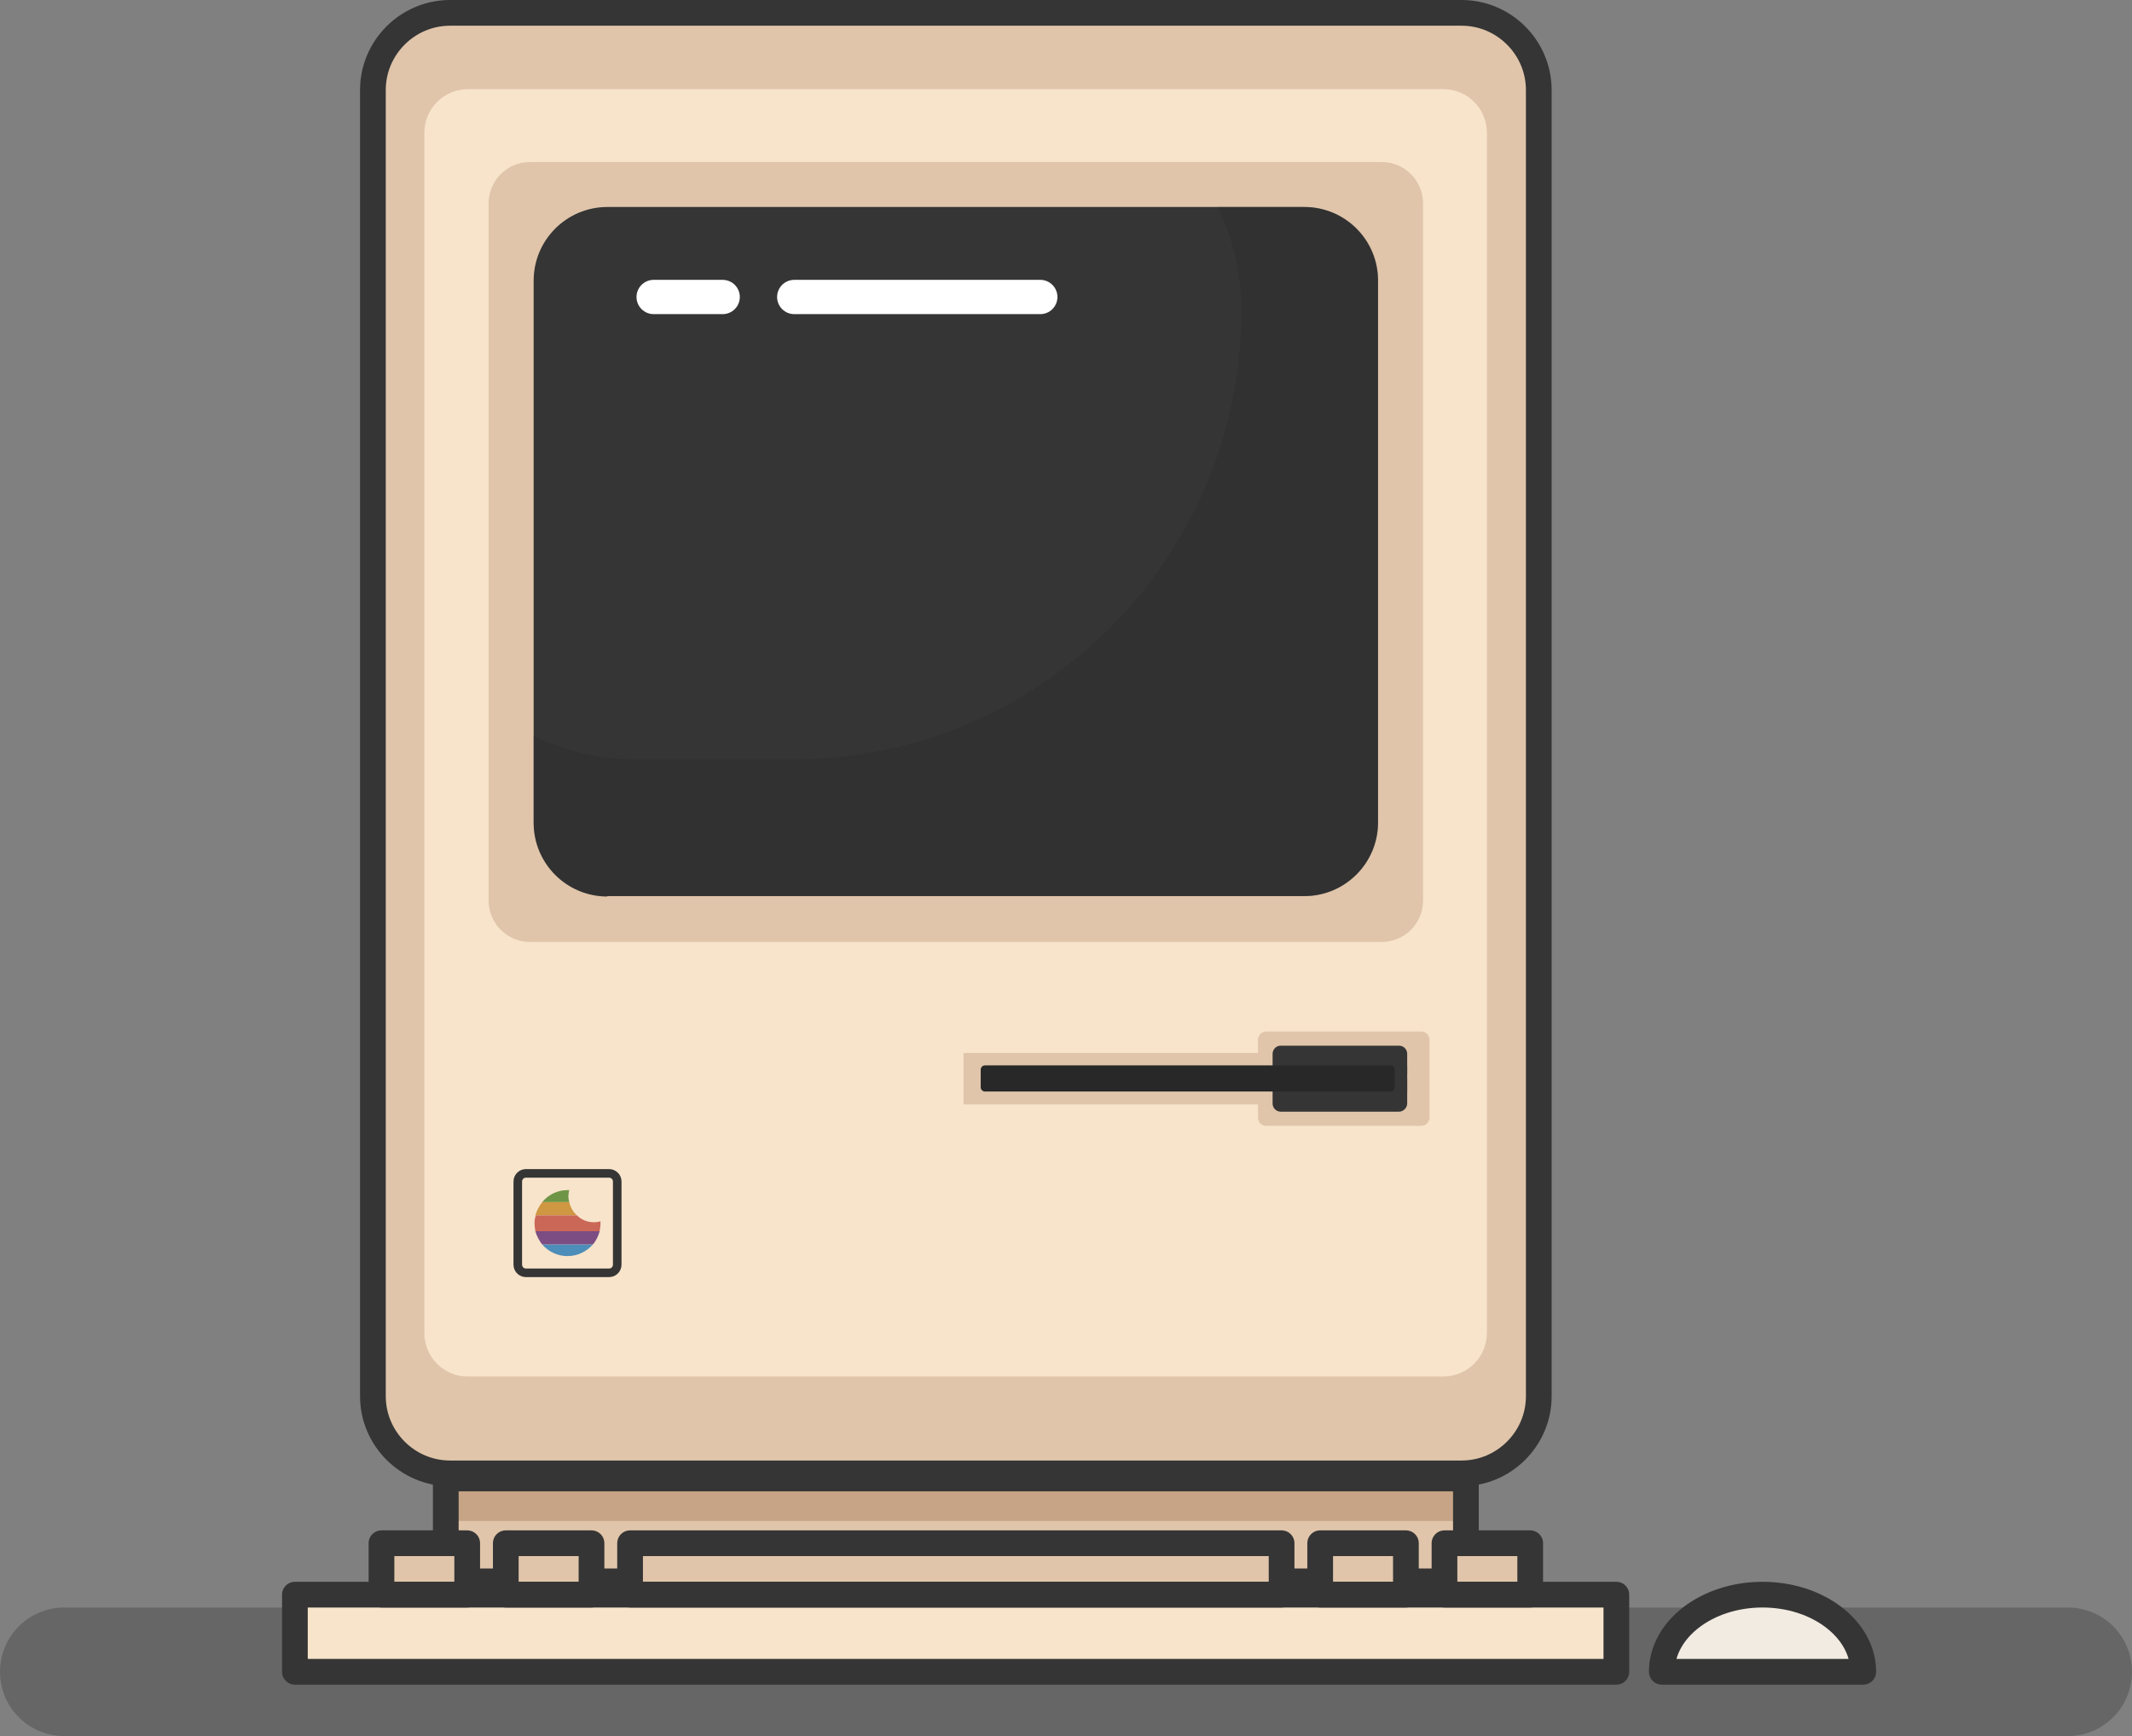 <?xml version="1.0" encoding="utf-8"?>
<!-- Generator: Adobe Illustrator 23.0.5, SVG Export Plug-In . SVG Version: 6.00 Build 0)  -->
<svg version="1.1" id="Layer_1" xmlns="http://www.w3.org/2000/svg" xmlns:xlink="http://www.w3.org/1999/xlink" x="0px" y="0px"
	 viewBox="0 0 497.4 405.1" style="enable-background:new 0 0 497.4 405.1;" xml:space="preserve">
<rect x="0" y="0" width="497.4" height="405.1" fill="#808080" stroke="none"/>
<style type="text/css">
	.st0{opacity:0.34;fill:#353535;enable-background:new    ;}
	.st1{fill:#F7E4CB;}
	.st2{fill:#E0C5AA;}
	.st3{fill:none;stroke:#353535;stroke-width:6;stroke-linecap:round;stroke-linejoin:round;stroke-miterlimit:10;}
	.st4{fill:#353535;}
	.st5{opacity:0.3;fill:#282828;enable-background:new    ;}
	.st6{fill:none;stroke:#353535;stroke-width:2;stroke-linecap:round;stroke-linejoin:round;stroke-miterlimit:10;}
	.st7{fill:#F2EBE1;}
	.st8{fill:#C6A485;}
	.st9{fill:#CF9742;}
	.st10{fill:#6E9546;}
	.st11{fill:#7C4D83;}
	.st12{fill:#4D8DB9;}
	.st13{fill:#CB6757;}
	.st14{fill:none;stroke:#FFFFFF;stroke-width:8;stroke-linecap:round;stroke-linejoin:round;stroke-miterlimit:10;}
	.st15{fill:#282828;}
</style>
<g>
	<path id="XMLID_38_" class="st0" d="M482.4,405.1H15c-8.3,0-15-6.7-15-15l0,0c0-8.3,6.7-15,15-15h467.4c8.3,0,15,6.7,15,15l0,0
		C497.4,398.4,490.7,405.1,482.4,405.1z"/>
	<path id="XMLID_19_" class="st1" d="M341,343.8H105c-9.9,0-18-8.1-18-18V21c0-9.9,8.1-18,18-18h236c9.9,0,18,8.1,18,18v304.8
		C359,335.7,350.9,343.8,341,343.8z"/>
	<path id="XMLID_30_" class="st2" d="M341,343.8H105c-9.9,0-18-8.1-18-18V21c0-9.9,8.1-18,18-18h236c9.9,0,18,8.1,18,18v304.8
		C359,335.7,350.9,343.8,341,343.8z"/>
	<path id="XMLID_31_" class="st1" d="M99,311V31c0-5.7,4.6-10.2,10.2-10.2h227.5c5.7,0,10.2,4.6,10.2,10.2v280
		c0,5.7-4.6,10.2-10.2,10.2H109.3C103.6,321.3,99,316.7,99,311z"/>
	<path id="XMLID_1_" class="st3" d="M341,343.8H105c-9.9,0-18-8.1-18-18V21c0-9.9,8.1-18,18-18h236c9.9,0,18,8.1,18,18v304.8
		C359,335.7,350.9,343.8,341,343.8z"/>
	<path id="XMLID_34_" class="st2" d="M123.7,219.8c-5.4,0-9.7-4.3-9.7-9.7V47.5c0-5.4,4.3-9.7,9.7-9.7h198.6c5.4,0,9.7,4.3,9.7,9.7
		v162.6c0,5.4-4.3,9.7-9.7,9.7H123.7z"/>
	<path id="XMLID_22_" class="st4" d="M141.7,209.2c-9.5,0-17.2-7.7-17.2-17.2V65.5c0-9.5,7.7-17.2,17.2-17.2h162.6
		c9.5,0,17.2,7.7,17.2,17.2v126.4c0,9.5-7.7,17.2-17.2,17.2H141.7V209.2z"/>
	<path id="XMLID_39_" class="st5" d="M304.3,48.3h-20.2c3.5,7.3,5.5,15.5,5.5,24.2l0,0c0,57.8-46.9,104.7-104.7,104.7h-36.2
		c-8.7,0-16.9-2-24.2-5.5v20.2c0,9.5,7.7,17.2,17.2,17.2h162.6c9.5,0,17.2-7.7,17.2-17.2V65.5C321.6,56,313.9,48.3,304.3,48.3z"/>
	<path id="XMLID_7_" class="st2" d="M293.5,260.8v-3.1h-68.7v-12h68.7v-3.1c0-1,0.8-1.9,1.9-1.9h36.2c1,0,1.9,0.8,1.9,1.9v18.2
		c0,1-0.8,1.9-1.9,1.9h-36.2C294.3,262.7,293.5,261.9,293.5,260.8z"/>
	<rect id="XMLID_10_" x="324" y="248.7" class="st4" width="4.3" height="6"/>
	<path id="XMLID_5_" class="st6" d="M142.1,297h-19.4c-1,0-1.9-0.8-1.9-1.9v-19.4c0-1,0.8-1.9,1.9-1.9h19.4c1,0,1.9,0.8,1.9,1.9
		v19.4C144,296.1,143.2,297,142.1,297z"/>
	<path id="XMLID_4_" class="st7" d="M387.7,390.1c0-9.9,10.5-18,23.5-18s23.5,8.1,23.5,18H387.7z"/>
	<path id="XMLID_14_" class="st3" d="M387.7,390.1c0-9.9,10.5-18,23.5-18s23.5,8.1,23.5,18H387.7z"/>
	<rect id="XMLID_24_" x="104" y="345" class="st2" width="238" height="24"/>
	<rect id="XMLID_12_" x="104" y="345" class="st8" width="238" height="9.9"/>
	<rect id="XMLID_9_" x="104" y="345" class="st3" width="238" height="24"/>
	<rect id="XMLID_29_" x="147" y="360.1" class="st2" width="152" height="12"/>
	<rect id="XMLID_28_" x="337" y="360.1" class="st2" width="20" height="12"/>
	<rect id="XMLID_27_" x="308" y="360.1" class="st2" width="20" height="12"/>
	<rect id="XMLID_26_" x="118" y="360.1" class="st2" width="20" height="12"/>
	<rect id="XMLID_25_" x="89" y="360.1" class="st2" width="20" height="12"/>
	<rect id="XMLID_23_" x="68.8" y="372.1" class="st1" width="308.3" height="18"/>
	<rect id="XMLID_11_" x="68.8" y="372.1" class="st3" width="308.3" height="18"/>
	<rect id="XMLID_13_" x="147" y="360.1" class="st3" width="152" height="12"/>
	<rect id="XMLID_15_" x="337" y="360.1" class="st3" width="20" height="12"/>
	<rect id="XMLID_16_" x="308" y="360.1" class="st3" width="20" height="12"/>
	<rect id="XMLID_18_" x="118" y="360.1" class="st3" width="20" height="12"/>
	<rect id="XMLID_17_" x="89" y="360.1" class="st3" width="20" height="12"/>
	<path id="XMLID_37_" class="st9" d="M134.6,283.6c-0.9-0.8-1.5-1.9-1.8-3.1h-6.3c-0.7,0.9-1.3,2-1.6,3.1H134.6z"/>
	<path id="XMLID_55_" class="st10" d="M132.6,279.2c0-0.5,0.1-1.1,0.2-1.5c-0.1,0-0.3,0-0.4,0c-2.4,0-4.5,1.1-5.9,2.8h6.3
		C132.7,280,132.6,279.6,132.6,279.2z"/>
	<path id="XMLID_59_" class="st11" d="M126.5,290.4h11.8c0.8-0.9,1.3-2,1.6-3.1h-15C125.2,288.4,125.8,289.5,126.5,290.4z"/>
	<path id="XMLID_61_" class="st12" d="M132.4,293.1c2.4,0,4.5-1.1,5.9-2.7h-11.8C128,292.1,130.1,293.1,132.4,293.1z"/>
	<path id="XMLID_64_" class="st13" d="M124.7,285.4c0,0.6,0.1,1.3,0.2,1.9h15c0.1-0.6,0.2-1.2,0.2-1.9c0-0.1,0-0.3,0-0.4
		c-0.5,0.1-1,0.2-1.5,0.2c-1.6,0-3-0.6-4-1.6H125C124.8,284.2,124.7,284.8,124.7,285.4z"/>
	<line id="XMLID_20_" class="st14" x1="152.5" y1="69.3" x2="168.6" y2="69.3"/>
	<line id="XMLID_21_" class="st14" x1="185.3" y1="69.3" x2="242.7" y2="69.3"/>
	<path id="XMLID_8_" class="st4" d="M328.3,250.7h-31.4v-4.8c0-1,0.8-1.9,1.9-1.9h27.6c1,0,1.9,0.8,1.9,1.9V250.7z"/>
	<path id="XMLID_32_" class="st4" d="M326.4,259.4h-27.6c-1,0-1.9-0.8-1.9-1.9v-5.8h31.4v5.8C328.3,258.5,327.4,259.4,326.4,259.4z"
		/>
	<path id="XMLID_36_" class="st3" d="M128,343.8"/>
	<path id="XMLID_6_" class="st15" d="M324.4,254.7h-94.6c-0.5,0-1-0.4-1-1v-4.1c0-0.5,0.4-1,1-1h94.6c0.5,0,1,0.4,1,1v4.1
		C325.3,254.3,324.9,254.7,324.4,254.7z"/>
</g>
</svg>
